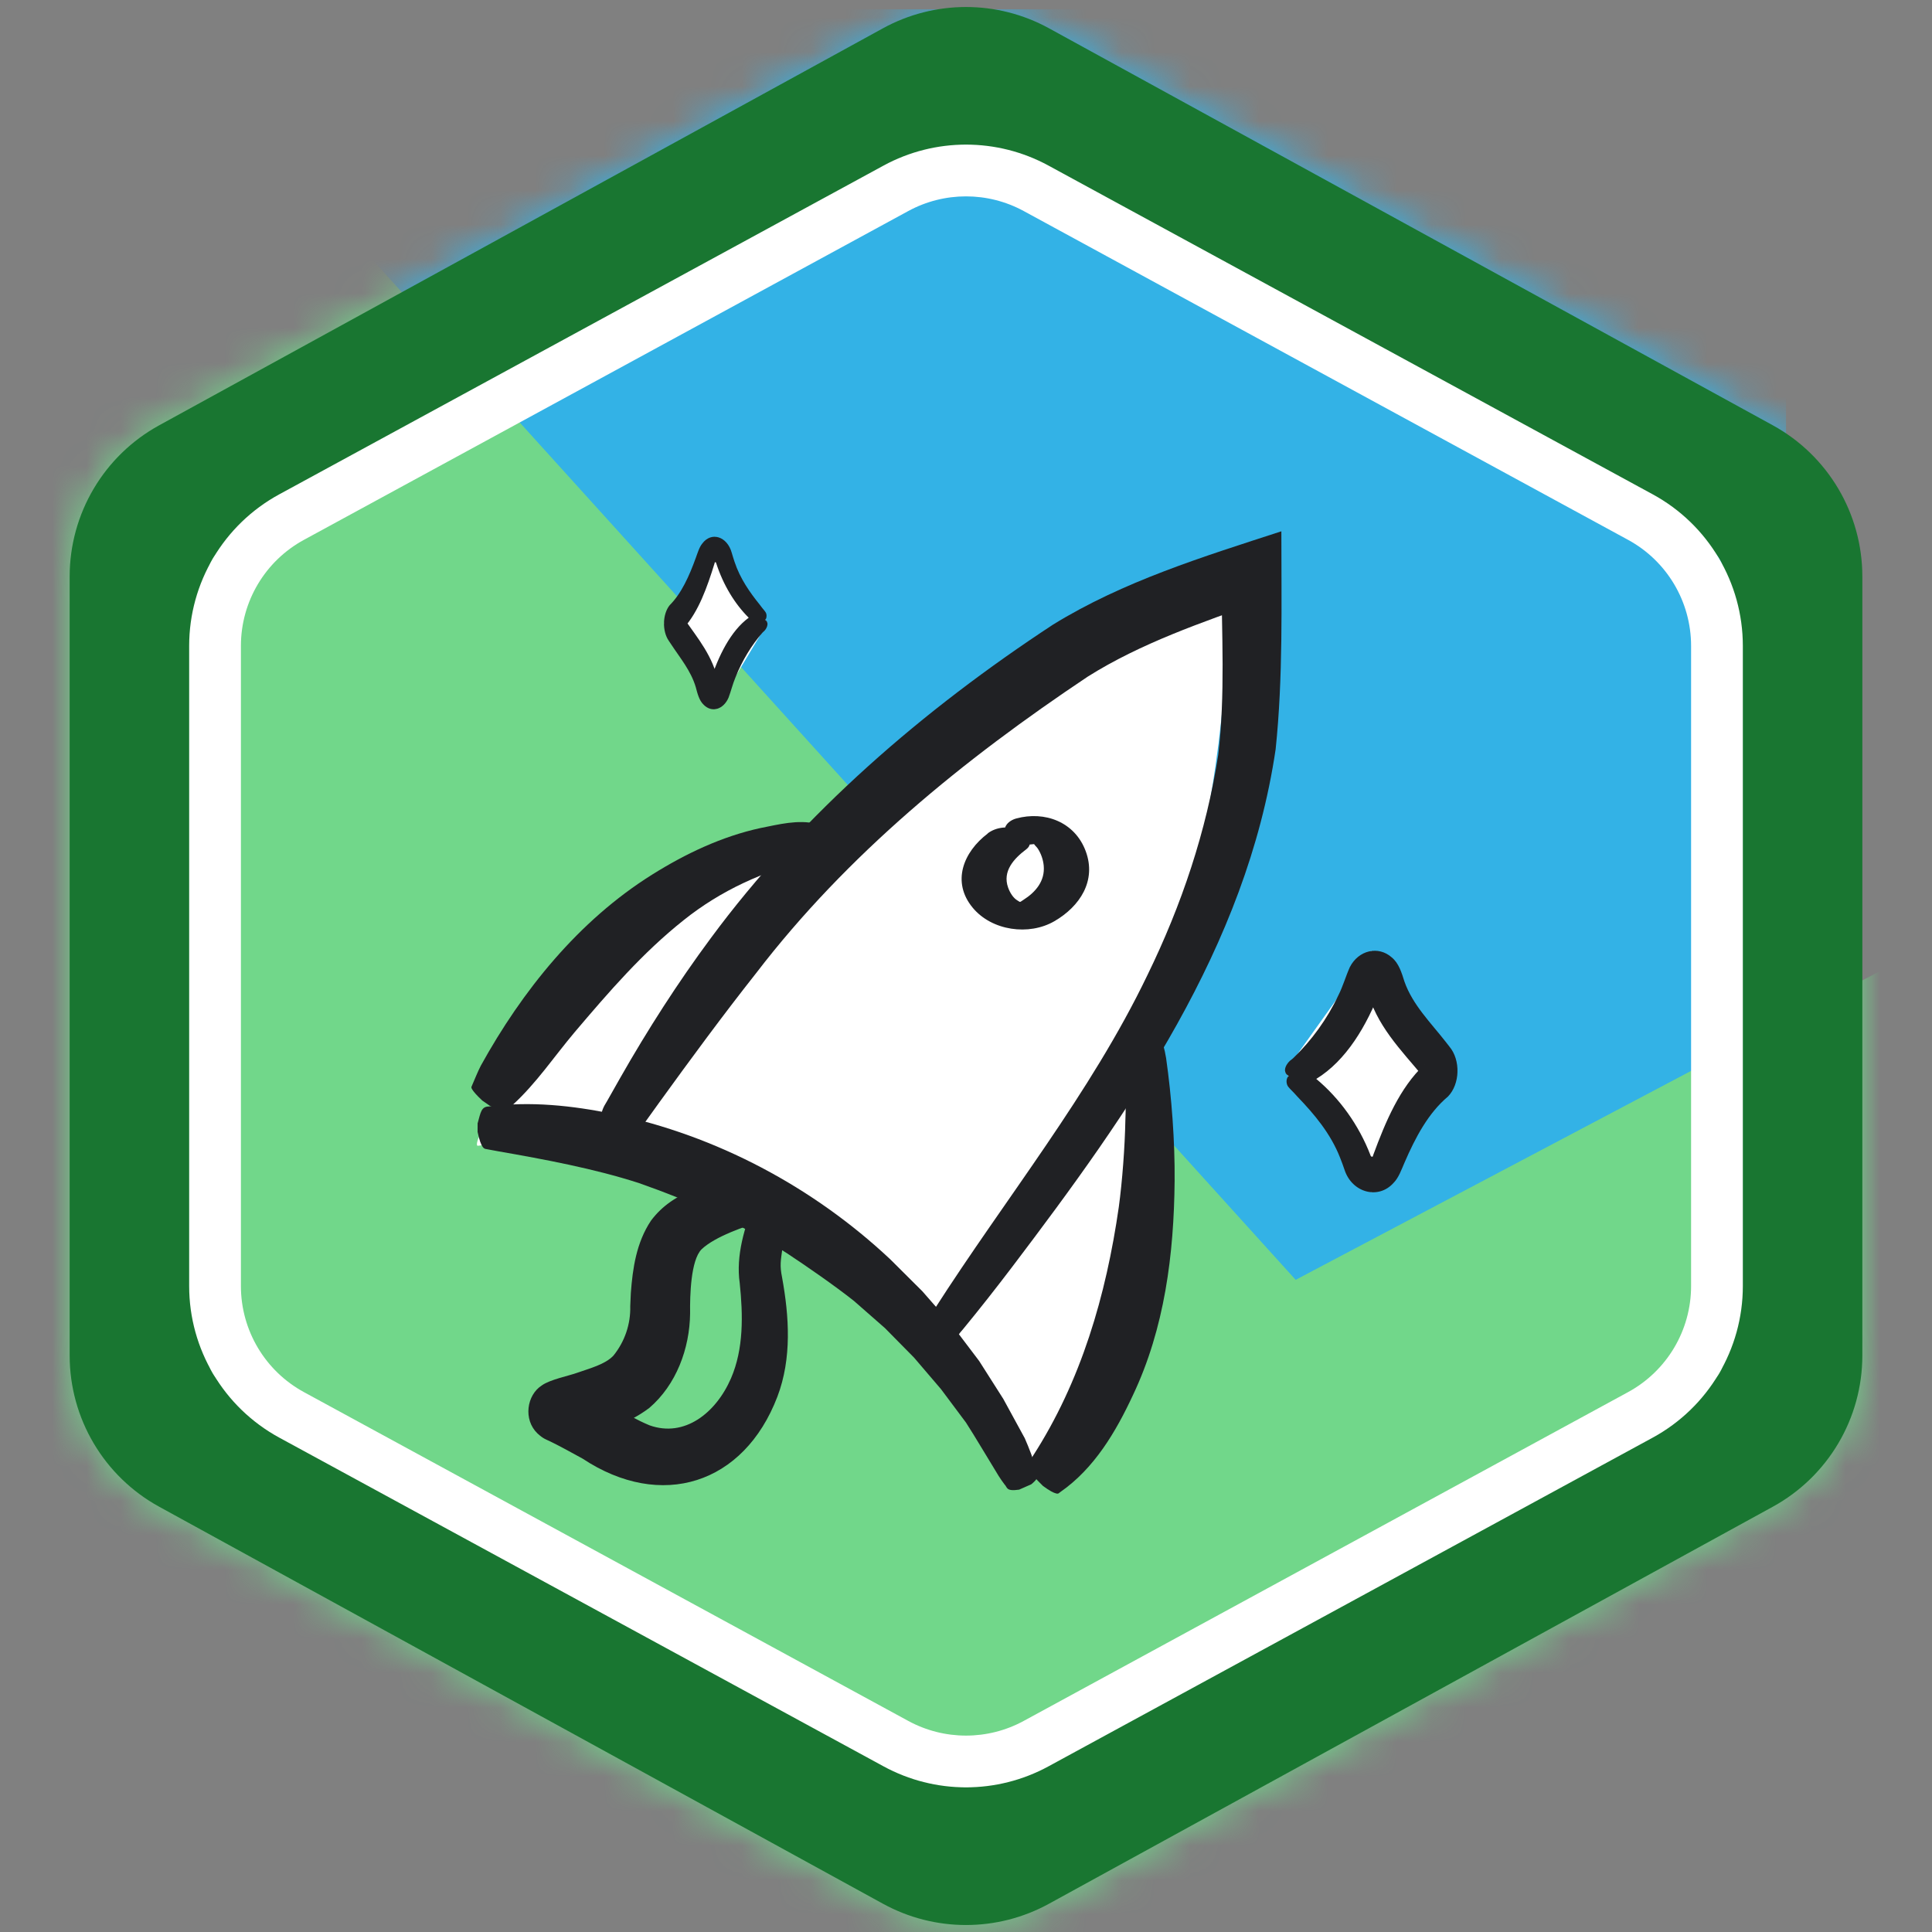 <svg width="56" height="56" viewBox="0 0 56 56" fill="none" xmlns="http://www.w3.org/2000/svg">
<rect x="0" y="0" width="56" height="56" fill="#808080" stroke="none"/>
<mask id="mask0_1235_66580" style="mask-type:alpha" maskUnits="userSpaceOnUse" x="2" y="0" width="52" height="56">
<path d="M29.683 2.134L50.664 13.642C51.784 14.256 52.481 15.432 52.481 16.71V39.29C52.481 40.568 51.784 41.744 50.664 42.358L29.683 53.866C28.635 54.441 27.365 54.441 26.317 53.866L5.336 42.358C4.216 41.744 3.519 40.568 3.519 39.29V16.71C3.519 15.432 4.216 14.256 5.336 13.642L26.317 2.134C27.365 1.559 28.635 1.559 29.683 2.134Z" fill="white" stroke="black" stroke-width="3"/>
</mask>
<g mask="url(#mask0_1235_66580)">
<rect opacity="0.8" x="0.769" y="0.27" width="51" height="50" fill="#20BEFF"/>
<g style="mix-blend-mode:multiply">
<path d="M64.014 23.116C66.885 21.599 70.272 23.955 69.849 27.174L61.713 89.048C61.401 91.419 59.092 92.988 56.772 92.406L17.452 82.524C16.188 82.207 15.157 81.292 14.691 80.074L6.124 57.684C5.402 55.794 6.203 53.663 7.992 52.718L64.014 23.116Z" fill="#71D78A"/>
</g>
<g style="mix-blend-mode:multiply">
<path d="M15.654 74.584C14.347 75.495 12.625 75.543 11.269 74.707L-10.929 61.023C-11.868 60.444 -12.526 59.504 -12.748 58.423L-16.247 41.38C-16.44 40.441 -16.289 39.465 -15.822 38.628L2.34 6.06C3.674 3.669 6.962 3.294 8.8 5.324L46.846 47.362C48.463 49.15 48.144 51.951 46.166 53.328L15.654 74.584Z" fill="#71D78A"/>
</g>
</g>
<path d="M23.706 35.842C20.373 33.712 15.922 32.966 13.841 33.211C13.469 32.973 19.184 24.03 23.624 25.294C24.068 25.42 29.505 18.555 35.612 17.21C35.528 25.554 32.772 30.614 32.94 31.247C34.792 38.203 29.864 43.45 29.73 42.84C29.595 42.229 28.177 38.699 23.706 35.842Z" fill="white"/>
<path d="M17.585 32.86C17.35 32.457 17.394 32.235 17.59 31.927L17.983 31.233C18.769 29.852 19.652 28.475 20.599 27.198C23.275 23.571 26.775 20.564 30.519 18.107C32.562 16.846 34.877 16.137 37.141 15.4C37.14 17.504 37.194 19.622 36.975 21.718C36.125 27.466 32.751 32.22 29.34 36.72C28.886 37.318 28.383 37.959 27.903 38.541C27.723 38.729 27.657 38.994 27.199 38.989L26.887 38.769C26.729 38.342 26.964 38.189 27.081 37.955C29.14 34.738 31.607 31.704 33.259 28.263C34.251 26.231 34.968 24.092 35.312 21.874C35.517 20.14 35.412 18.364 35.401 16.616L36.543 17.432C34.836 18.04 33.065 18.645 31.528 19.613C27.929 22.016 24.56 24.758 21.913 28.212C20.951 29.43 20.02 30.696 19.106 31.96L18.647 32.599C18.567 32.702 18.512 32.824 18.386 32.898C18.26 32.973 18.096 33.026 17.809 33.001L17.588 32.863L17.585 32.86Z" fill="#202124"/>
<path d="M13.847 32.551C13.932 32.242 13.95 32.072 14.173 32.072C15.375 31.916 16.581 32.043 17.766 32.287C20.767 32.913 23.577 34.409 25.807 36.504L26.734 37.427L27.594 38.409L28.381 39.448L29.081 40.548L29.704 41.689C29.834 41.988 29.952 42.292 30.04 42.608C30.05 42.72 30.192 42.778 29.892 43.023L29.54 43.178C29.15 43.237 29.201 43.106 29.119 43.03C29.057 42.948 28.999 42.864 28.943 42.776C28.738 42.445 28.221 41.572 27.998 41.232L27.276 40.266L26.495 39.352L25.651 38.496L24.751 37.707C24.197 37.268 23.386 36.706 22.804 36.322C21.463 35.466 20.006 34.812 18.512 34.289C17.21 33.87 15.786 33.606 14.443 33.371L14.145 33.316C14.095 33.302 14.045 33.315 13.994 33.248C13.944 33.179 13.896 33.056 13.843 32.81L13.844 32.548L13.847 32.551Z" fill="#202124"/>
<path d="M13.976 31.897C13.806 31.738 13.719 31.634 13.683 31.571C13.641 31.502 13.68 31.486 13.687 31.451C13.768 31.265 13.845 31.068 13.937 30.889C15.137 28.718 16.767 26.688 18.901 25.352C19.869 24.746 20.922 24.244 22.048 24C22.578 23.896 23.122 23.751 23.661 23.877C23.724 23.918 23.762 24.072 23.786 24.152L23.81 24.536C23.808 24.592 23.789 24.691 23.776 24.738C23.765 24.875 23.567 24.886 23.466 24.929C22.141 25.242 20.888 25.814 19.819 26.669C18.623 27.619 17.655 28.743 16.657 29.918C16.067 30.617 15.547 31.399 14.862 32.024L14.713 32.165C14.683 32.185 14.682 32.223 14.603 32.211C14.53 32.2 14.402 32.154 14.194 32.049L13.979 31.9L13.976 31.897Z" fill="#202124"/>
<path d="M30.05 42.885C29.913 42.697 29.841 42.577 29.814 42.505C29.785 42.431 29.823 42.42 29.834 42.386L29.934 42.21C31.337 40.037 32.061 37.548 32.429 34.986C32.53 34.246 32.606 33.224 32.619 32.477C32.652 31.817 32.593 31.023 32.603 30.367C32.625 30.244 32.586 30.025 32.72 29.977C32.744 29.963 32.756 29.955 32.795 29.939L32.908 29.896L33.289 29.842C33.339 29.844 33.448 29.854 33.491 29.87C33.547 29.881 33.566 29.896 33.584 29.912C33.686 30.154 33.759 30.41 33.8 30.67C33.961 31.797 34.057 33.09 34.047 34.231C34.027 36.352 33.76 38.499 32.836 40.445C32.341 41.507 31.717 42.564 30.736 43.246C30.7 43.265 30.69 43.309 30.611 43.288C30.538 43.271 30.417 43.208 30.231 43.071L30.047 42.885L30.05 42.885Z" fill="#202124"/>
<path d="M22.421 34.92C22.388 35.086 22.361 35.353 22.169 35.372C21.587 35.542 20.717 35.845 20.333 36.214C20.022 36.532 19.996 37.546 20.003 38.067C19.992 39.091 19.6 40.142 18.82 40.81C18.128 41.332 17.381 41.496 16.594 41.711C17.096 41.5 17.306 40.745 16.844 40.284C16.716 40.167 16.684 40.157 16.603 40.113L16.609 40.113L16.629 40.123L16.803 40.209C17.495 40.549 18.125 41.023 18.828 41.314C19.84 41.675 20.752 40.958 21.189 39.95C21.558 39.093 21.538 38.121 21.441 37.19C21.326 36.395 21.583 35.554 21.88 34.832C21.911 34.712 22.079 34.692 22.192 34.661C22.198 34.655 22.198 34.661 22.197 34.685C22.195 34.738 22.234 34.804 22.274 34.826L22.424 34.911L22.421 34.92ZM22.281 34.326L22.562 34.586C22.599 34.62 22.635 34.698 22.63 34.757C22.629 34.783 22.628 34.795 22.631 34.792L22.666 34.823C22.739 34.896 22.845 34.982 22.817 35.084L22.808 35.169C22.8 35.39 22.703 35.945 22.68 36.174C22.631 36.546 22.597 36.671 22.669 37.027C22.874 38.156 22.956 39.371 22.533 40.483C21.563 43.025 19.163 43.786 16.885 42.278C16.698 42.174 16.188 41.896 16 41.806C15.824 41.718 15.759 41.715 15.577 41.547C15.163 41.146 15.266 40.438 15.705 40.157C15.944 39.986 16.468 39.885 16.73 39.791C17.093 39.663 17.541 39.548 17.78 39.294C18.113 38.883 18.281 38.374 18.268 37.862L18.285 37.48C18.338 36.764 18.445 36.017 18.868 35.383C19.517 34.509 20.599 34.275 21.593 34.165C21.867 34.166 22.119 34.023 22.278 34.32L22.281 34.326Z" fill="#202124"/>
<path d="M28.629 24.161C27.925 24.694 27.572 25.564 28.197 26.314C28.751 26.979 29.825 27.13 30.563 26.701C31.302 26.272 31.788 25.528 31.47 24.672C31.152 23.816 30.276 23.501 29.457 23.724C29.21 23.791 29.011 24.013 29.19 24.252C29.369 24.491 29.821 24.517 30.085 24.444C29.949 24.483 29.891 24.31 29.967 24.457C29.995 24.509 30.052 24.549 30.083 24.6C30.177 24.745 30.238 24.924 30.253 25.095C30.292 25.535 30.021 25.857 29.666 26.082C29.543 26.16 29.587 26.156 29.495 26.103C29.363 26.027 29.272 25.868 29.221 25.728C29.05 25.25 29.39 24.886 29.747 24.617C30.001 24.426 29.735 24.149 29.541 24.062C29.255 23.934 28.881 23.964 28.63 24.155L28.629 24.161Z" fill="#202124"/>
<path d="M42.246 31.059L39.746 27.559L37.246 31.059L39.746 34.559L42.246 31.059Z" fill="white"/>
<path d="M37.354 31.188C37.13 31.064 37.302 30.795 37.445 30.704C37.478 30.681 37.473 30.679 37.496 30.66C38.018 30.155 38.466 29.543 38.797 28.842C38.927 28.585 39.007 28.297 39.126 28.032C39.375 27.544 39.95 27.403 40.342 27.752C40.545 27.919 40.627 28.192 40.709 28.453C40.946 29.126 41.473 29.646 41.899 30.191C41.92 30.22 41.991 30.307 42.012 30.336C42.34 30.727 42.321 31.422 41.97 31.784C41.403 32.259 41.028 32.964 40.709 33.703C40.624 33.898 40.541 34.138 40.396 34.283C39.958 34.78 39.193 34.574 38.974 33.913C38.932 33.791 38.888 33.665 38.839 33.547C38.568 32.857 38.095 32.295 37.617 31.798C37.559 31.733 37.463 31.628 37.393 31.561C37.361 31.525 37.324 31.489 37.307 31.439C37.27 31.327 37.303 31.228 37.354 31.188ZM38.154 31.274C38.82 31.83 39.382 32.596 39.725 33.488C39.739 33.545 39.799 33.53 39.795 33.509C39.794 33.503 39.806 33.475 39.808 33.467C40.16 32.514 40.573 31.531 41.279 30.866C41.307 30.841 41.282 30.86 41.279 30.866C41.27 30.875 41.263 30.885 41.254 30.894C41.191 30.984 41.189 31.123 41.254 31.211C41.259 31.218 41.245 31.201 41.242 31.197C40.631 30.458 39.864 29.701 39.622 28.659C39.687 28.872 39.951 28.889 40.018 28.68C39.618 29.728 39.025 30.738 38.151 31.274L38.154 31.274Z" fill="#202124"/>
<path d="M19.246 18.059L20.746 20.559L22.246 18.059L20.746 15.559L19.246 18.059Z" fill="white"/>
<path d="M22.181 17.966C22.316 18.055 22.213 18.247 22.127 18.312C22.107 18.328 22.11 18.33 22.096 18.343C21.783 18.704 21.514 19.141 21.315 19.642C21.238 19.825 21.189 20.031 21.118 20.22C20.969 20.569 20.624 20.67 20.389 20.42C20.267 20.302 20.217 20.106 20.168 19.92C20.026 19.439 19.71 19.068 19.455 18.678C19.442 18.657 19.399 18.596 19.386 18.575C19.19 18.295 19.201 17.799 19.412 17.541C19.752 17.201 19.977 16.698 20.168 16.17C20.22 16.03 20.269 15.859 20.356 15.755C20.619 15.4 21.078 15.548 21.209 16.02C21.235 16.107 21.261 16.197 21.29 16.281C21.453 16.774 21.737 17.175 22.024 17.53C22.058 17.577 22.116 17.652 22.158 17.7C22.177 17.726 22.199 17.751 22.21 17.787C22.232 17.867 22.212 17.937 22.181 17.966ZM21.701 17.904C21.302 17.508 20.965 16.961 20.759 16.323C20.75 16.283 20.714 16.293 20.716 16.308C20.718 16.313 20.71 16.332 20.709 16.338C20.498 17.019 20.25 17.721 19.826 18.196C19.81 18.214 19.824 18.201 19.826 18.196C19.832 18.19 19.836 18.182 19.841 18.176C19.879 18.112 19.88 18.013 19.841 17.95C19.838 17.945 19.846 17.957 19.849 17.96C20.215 18.488 20.675 19.029 20.82 19.773C20.782 19.621 20.623 19.609 20.583 19.758C20.823 19.009 21.179 18.288 21.703 17.904L21.701 17.904Z" fill="#202124"/>
<path fill-rule="evenodd" clip-rule="evenodd" d="M49.462 15.834L28.481 4.326C28.181 4.162 27.819 4.162 27.519 4.326L6.538 15.834C6.218 16.009 6.019 16.346 6.019 16.711V39.29C6.019 39.655 6.218 39.991 6.538 40.167L27.519 51.675C27.819 51.839 28.181 51.839 28.481 51.675L49.462 40.167C49.782 39.991 49.981 39.655 49.981 39.29V16.711C49.981 16.346 49.782 16.009 49.462 15.834ZM30.404 0.819C28.907 -0.002 27.093 -0.002 25.595 0.819L4.615 12.327C3.014 13.205 2.019 14.885 2.019 16.711V39.29C2.019 41.116 3.014 42.796 4.615 43.674L25.595 55.182C27.093 56.003 28.907 56.003 30.404 55.182L51.385 43.674C52.986 42.796 53.981 41.116 53.981 39.29V16.711C53.981 14.885 52.986 13.205 51.385 12.327L30.404 0.819Z" fill="#197631"/>
<path fill-rule="evenodd" clip-rule="evenodd" d="M47.189 15.647L29.673 6.117C28.63 5.55 27.37 5.55 26.327 6.117L8.811 15.647C7.684 16.259 6.983 17.439 6.983 18.721V37.278C6.983 38.56 7.684 39.739 8.811 40.352L26.327 49.882C27.37 50.449 28.63 50.449 29.673 49.882L47.189 40.352C48.316 39.739 49.017 38.56 49.017 37.278V18.721C49.017 17.439 48.316 16.259 47.189 15.647ZM30.39 4.799C28.9 3.989 27.101 3.989 25.611 4.799L8.094 14.329C6.485 15.204 5.483 16.89 5.483 18.721V37.278C5.483 39.109 6.485 40.794 8.094 41.67L25.611 51.199C27.101 52.01 28.9 52.01 30.39 51.199L47.906 41.67C49.515 40.794 50.517 39.109 50.517 37.278V18.721C50.517 16.89 49.515 15.204 47.906 14.329L30.39 4.799Z" fill="white"/>
</svg>
